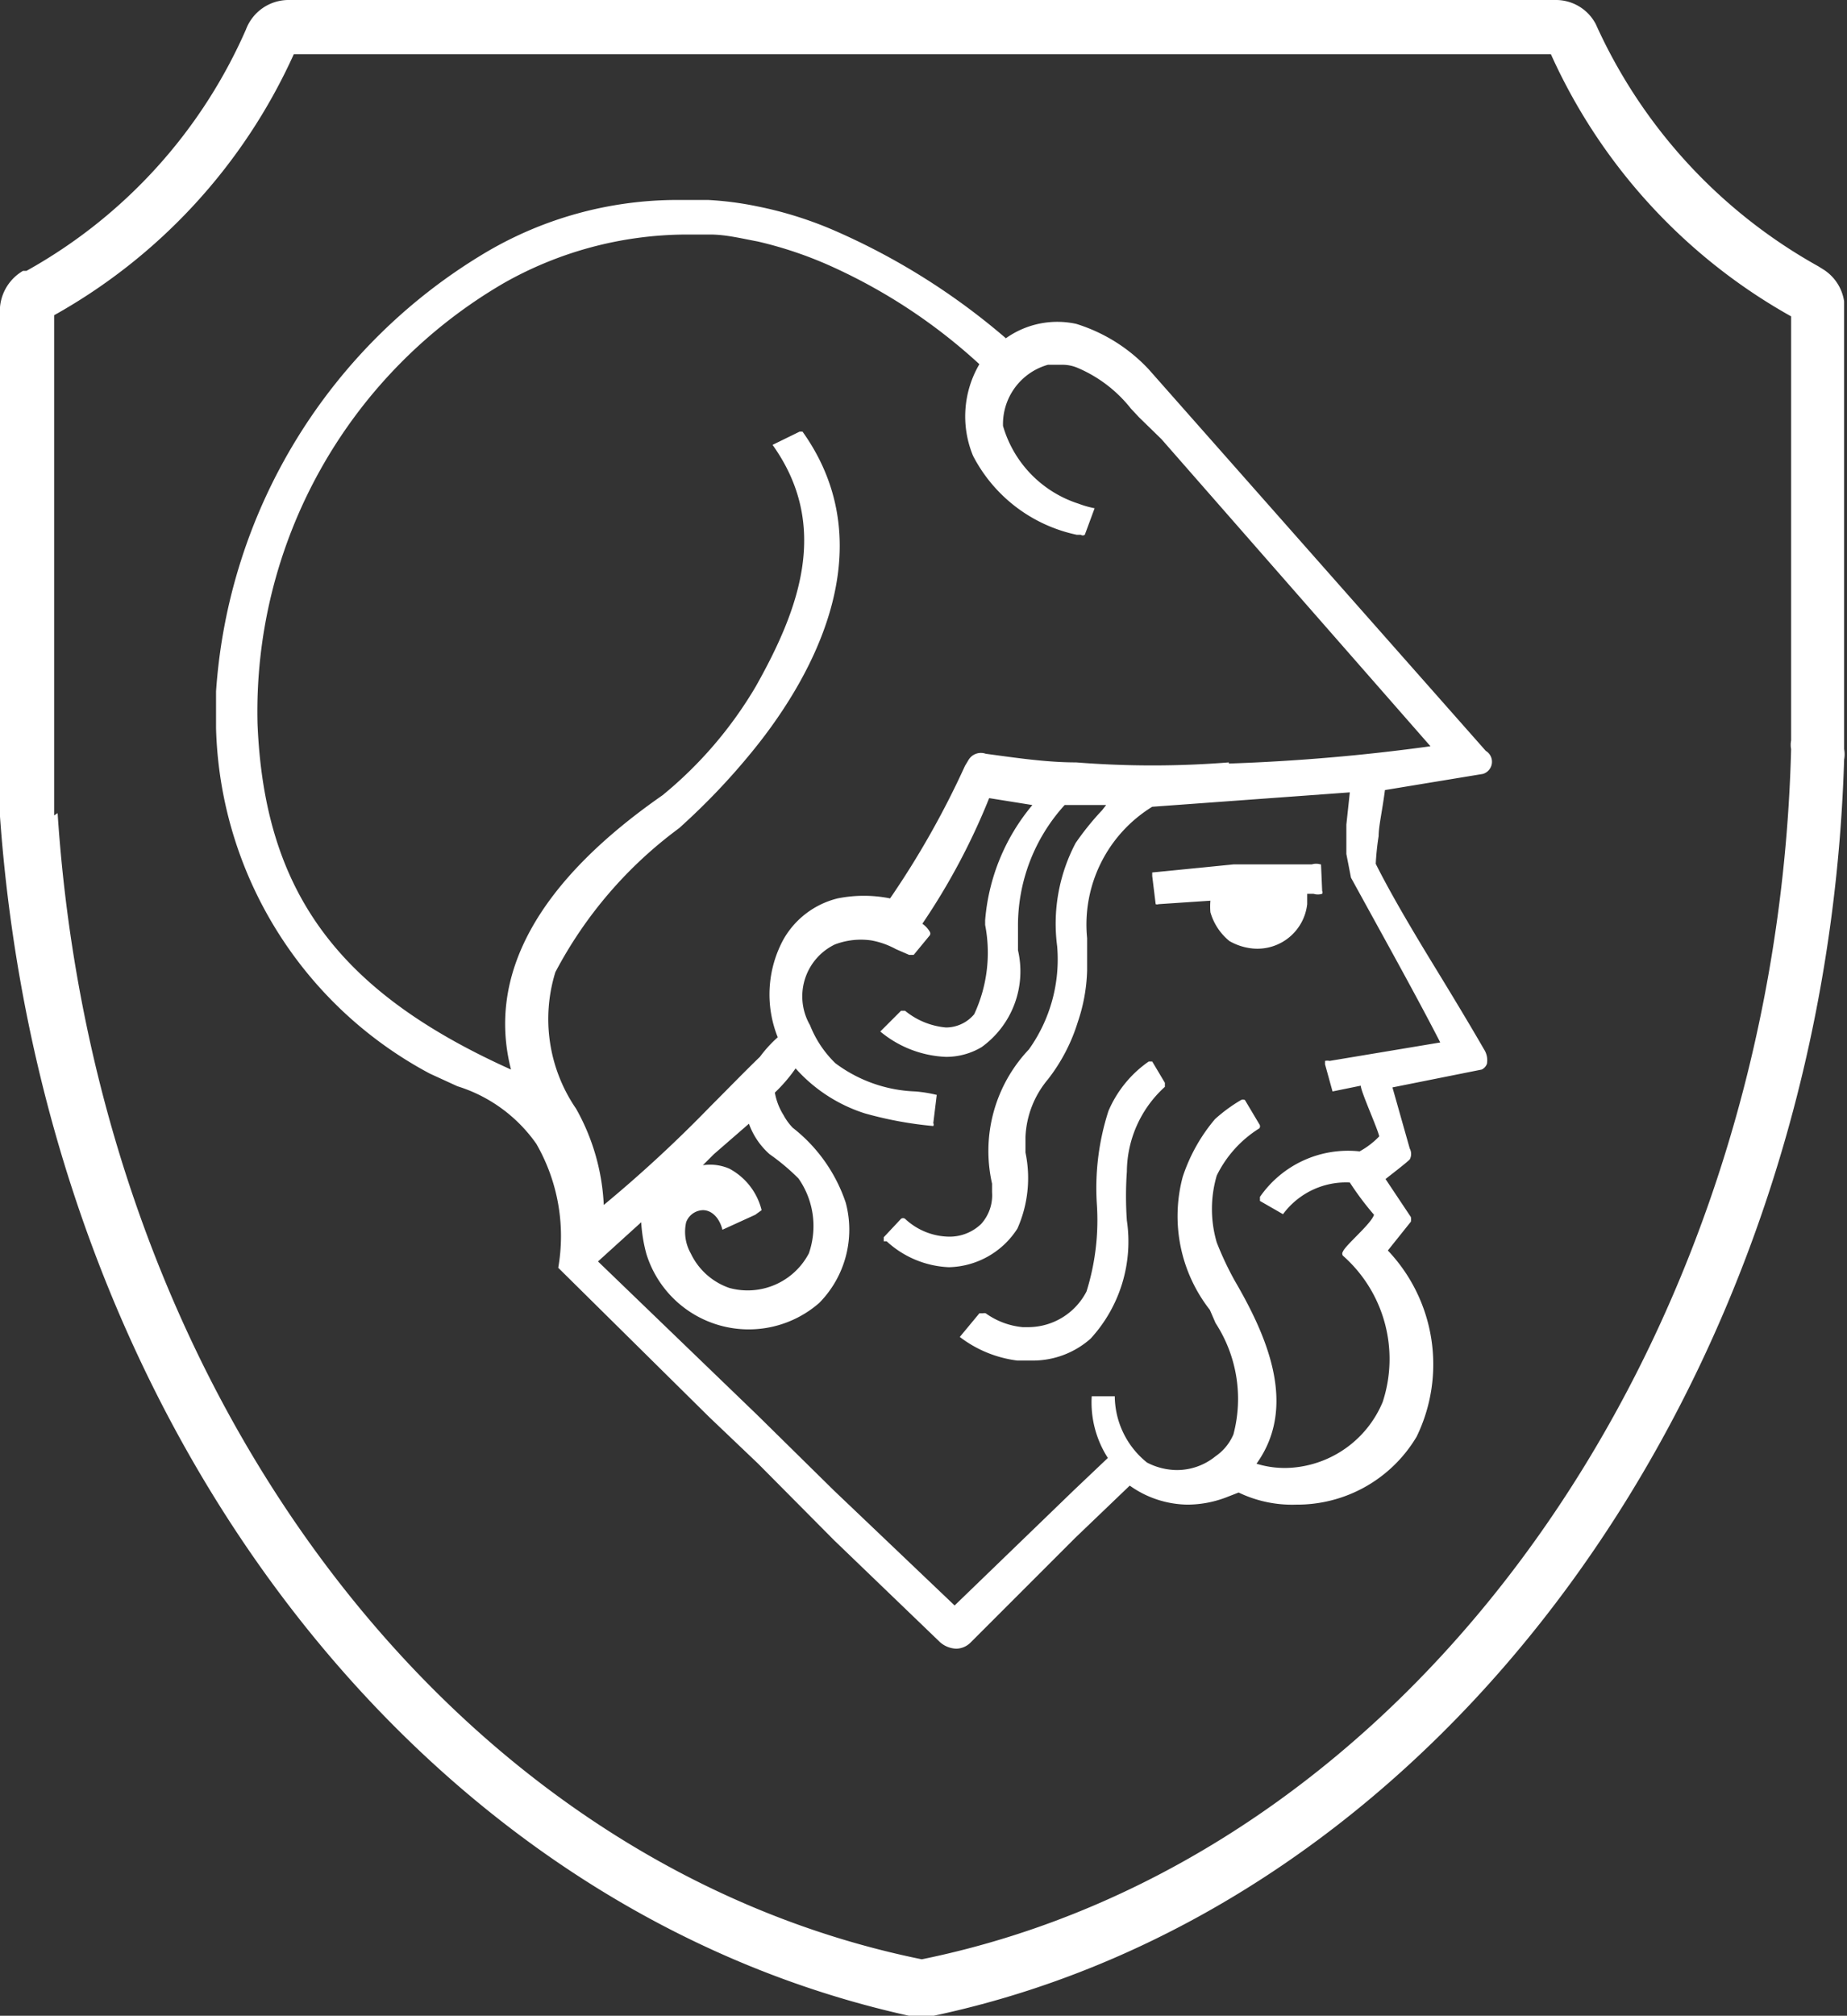 <svg xmlns="http://www.w3.org/2000/svg" viewBox="0 0 32.06 34.98"><rect x="0" y="0" width="32.06" height="34.98" fill="#333333" stroke="none"/><defs><style>.cls-1{fill:#fff;}</style></defs><title>logo-responsive</title><g id="Layer_2" data-name="Layer 2"><g id="Capa_2" data-name="Capa 2"><path class="cls-1" d="M16,35h0l-.13,0h0C7.22,33.14.75,24.62,0,14.17a.19.19,0,0,1,0-.08c0-.2,0-1.1,0-1.1V5.33A.81.81,0,0,1,.4,4.7l.06,0A8.86,8.86,0,0,0,4.27.51s0,0,0,0l0,0A.79.79,0,0,1,5,0H27a.78.78,0,0,1,.7.42.43.43,0,0,1,0,0h0a9.08,9.08,0,0,0,3.86,4.2l.08.05a.79.79,0,0,1,.37.56V13a.48.48,0,0,1,0,.18C31.68,24,25,33.17,16.11,35ZM1,14.11C1.66,24.16,7.84,32.34,16,34,24.49,32.27,30.82,23.42,31.09,13a.4.4,0,0,1,0-.15V5.49A9.84,9.84,0,0,1,26.92.94H5.1A9.82,9.82,0,0,1,.94,5.47V13c0,.57,0,.92,0,1.15Z"/><path class="cls-1" d="M22.92,15h0a.25.25,0,0,0-.15,0L21.41,15,20,15.14h0s0,0,0,.06l.06.49a.07.07,0,0,0,.05,0l.9-.06a1.23,1.23,0,0,0,0,.2,1,1,0,0,0,.33.5,1,1,0,0,0,.41.13h0a.87.87,0,0,0,.94-.77l0-.18.11,0a.25.25,0,0,0,.15,0,.05.05,0,0,0,0-.05L22.93,15A0,0,0,0,0,22.92,15Z"/><path class="cls-1" d="M20,18.42l-.06,0,0,0a2,2,0,0,0-.7.86,4.35,4.35,0,0,0-.2,1.63,4.15,4.15,0,0,1-.18,1.5,1.14,1.14,0,0,1-1,.62h-.11a1.31,1.31,0,0,1-.64-.24h0a.1.1,0,0,0-.05,0s-.05,0-.06,0l-.34.41a.08.08,0,0,0,0,0s0,0,0,0a2.06,2.06,0,0,0,1,.41h.27a1.51,1.51,0,0,0,1-.38,2.49,2.49,0,0,0,.63-2.05,6.06,6.06,0,0,1,0-.85,2,2,0,0,1,.66-1.47,0,0,0,0,0,0-.07Z"/><path class="cls-1" d="M19.94,6.41a2.89,2.89,0,0,0-1.26-.79,1.54,1.54,0,0,0-1.22.25,11.77,11.77,0,0,0-3-1.88,6.64,6.64,0,0,0-1.32-.41,5.67,5.67,0,0,0-.85-.11l-.56,0a6.54,6.54,0,0,0-3.28.9A9.62,9.62,0,0,0,3.75,12v.63a7,7,0,0,0,3.71,6l.48.22a2.62,2.62,0,0,1,1.37,1A3.21,3.21,0,0,1,9.69,22a.08.08,0,0,0,0,0l2.62,2.59.85.81,1.32,1.33,1.84,1.77a.45.45,0,0,0,.28.11.36.36,0,0,0,.24-.1l1.82-1.82.95-.91a1.76,1.76,0,0,0,1,.33,1.9,1.9,0,0,0,.71-.14l.18-.07,0,0a2.14,2.14,0,0,0,1,.21,2.41,2.41,0,0,0,2.09-1.18,2.87,2.87,0,0,0-.5-3.23l.4-.5a.25.25,0,0,0,0-.08v0l-.44-.66c.1-.08.35-.27.42-.34h0a.2.2,0,0,0,0-.19l-.3-1.06,1.55-.31h0a.18.18,0,0,0,.09-.1.35.35,0,0,0-.05-.25c-.26-.45-.55-.93-.88-1.47s-.73-1.21-1-1.75a4.55,4.55,0,0,1,.05-.48c0-.17.06-.42.11-.8l1.7-.28h0a.22.22,0,0,0,.05-.4ZM25,18.09l-1.92.32a.19.19,0,0,0-.08,0,0,0,0,0,0,0,.06l.13.47s0,0,0,0h0l.49-.1c0,.1.3.76.32.88a1.4,1.4,0,0,1-.34.26,1.86,1.86,0,0,0-1.73.79s0,.06,0,.07l.4.23h0l0,0a1.36,1.36,0,0,1,1.16-.55,5.11,5.11,0,0,0,.42.56c-.05.16-.5.53-.54.64a.06.06,0,0,0,0,.07,2.39,2.39,0,0,1,.69,2.54,1.86,1.86,0,0,1-1.59,1.14,1.66,1.66,0,0,1-.6-.07c.72-1,.18-2.22-.38-3.18a5.45,5.45,0,0,1-.31-.66,2.06,2.06,0,0,1,0-1.16,2,2,0,0,1,.74-.82.06.06,0,0,0,0-.07l-.25-.42a.07.07,0,0,0-.07,0,2.73,2.73,0,0,0-.45.33,3,3,0,0,0-.56,1,2.64,2.64,0,0,0,.47,2.31l.1.23a2.41,2.41,0,0,1,.31,1.93.87.87,0,0,1-.31.38,1.06,1.06,0,0,1-.67.24,1.14,1.14,0,0,1-.52-.13,1.49,1.49,0,0,1-.56-1.15v0a.05.05,0,0,0,0,0H19s-.05,0-.05,0a1.78,1.78,0,0,0,.28,1.07l-.59.56-2.07,2-2.1-2-1.32-1.3-2.77-2.67.75-.68a2.68,2.68,0,0,0,.09.55,1.86,1.86,0,0,0,3,.85,1.81,1.81,0,0,0,.46-1.74,2.76,2.76,0,0,0-.92-1.3,1,1,0,0,1-.16-.22,1.09,1.09,0,0,1-.15-.39,2.73,2.73,0,0,0,.36-.42,2.71,2.71,0,0,0,1.2.78,6.54,6.54,0,0,0,1.19.22h0a.05.05,0,0,0,0-.05l.06-.49a.05.05,0,0,0,0,0h0a2.38,2.38,0,0,0-.37-.06h0a2.46,2.46,0,0,1-1.39-.49,1.88,1.88,0,0,1-.44-.66,1,1,0,0,1,.43-1.4,1.27,1.27,0,0,1,.64-.07,1.42,1.42,0,0,1,.42.15l.23.1h.08l.28-.34a.06.06,0,0,0,0-.06.43.43,0,0,0-.13-.14,11.51,11.51,0,0,0,1.16-2.18l.75.12a3.55,3.55,0,0,0-.82,2v.08a2.53,2.53,0,0,1-.19,1.55.64.64,0,0,1-.49.23,1.3,1.3,0,0,1-.71-.29,0,0,0,0,0-.07,0l-.36.36a.08.08,0,0,0,0,0s0,0,0,0a1.9,1.9,0,0,0,1.14.44,1.2,1.2,0,0,0,.62-.17,1.62,1.62,0,0,0,.63-1.68c0-.13,0-.26,0-.4a3.11,3.11,0,0,1,.81-2.12l.2,0h.52l-.07.09a4.79,4.79,0,0,0-.46.57,3,3,0,0,0-.32,1.79,2.69,2.69,0,0,1-.49,1.79,2.56,2.56,0,0,0-.64,2.33v.15a.74.74,0,0,1-.19.55.79.79,0,0,1-.56.22,1.14,1.14,0,0,1-.76-.31.06.06,0,0,0-.07,0l-.3.32a0,0,0,0,0,0,.07s0,0,.05,0a1.7,1.7,0,0,0,1.08.45,1.45,1.45,0,0,0,1.19-.67A2.16,2.16,0,0,0,17.8,20v0q0-.15,0-.27a1.66,1.66,0,0,1,.39-1,3.1,3.1,0,0,0,.52-1,3,3,0,0,0,.16-.89c0-.18,0-.34,0-.49v-.07A2.4,2.4,0,0,1,20,14l3.43-.25-.06.56c0,.25,0,.41,0,.51v0l.08.41v0C24.07,16.36,24.6,17.31,25,18.09ZM13.22,21a1.12,1.12,0,0,0-.56-.72.84.84,0,0,0-.46-.06l.19-.19L13,19.5a1.28,1.28,0,0,0,.36.53,3.75,3.75,0,0,1,.5.42,1.44,1.44,0,0,1,.18,1.3,1.2,1.2,0,0,1-1.38.6,1.16,1.16,0,0,1-.67-.6.76.76,0,0,1-.08-.54A.32.32,0,0,1,12.2,21c.16,0,.29.14.34.34,0,0,0,0,0,0h0l.57-.26h0A0,0,0,0,0,13.22,21Zm8.11-7.77a16.71,16.71,0,0,1-2.65,0c-.52,0-1.05-.08-1.57-.15h0a.25.25,0,0,0-.3.11l-.06.1a15.19,15.19,0,0,1-1.3,2.3,2.32,2.32,0,0,0-.91,0,1.49,1.49,0,0,0-.94.71A2,2,0,0,0,13.5,18a2.22,2.22,0,0,0-.31.34c-.26.25-.55.55-.86.86a23,23,0,0,1-1.85,1.71A3.75,3.75,0,0,0,10,19.24a2.75,2.75,0,0,1-.36-2.37,7.36,7.36,0,0,1,2.15-2.5l.12-.11A11.65,11.65,0,0,0,13,13.11c1-1.2,2.42-3.53.93-5.62l-.05,0h0l-.47.23,0,0a.09.09,0,0,0,0,0h0c1,1.4.47,2.84-.29,4.19A7.07,7.07,0,0,1,11.5,13.8c-2.17,1.51-3.05,3.12-2.63,4.76-3-1.35-4.28-3.08-4.4-6A8.6,8.6,0,0,1,8.75,4.91a6.47,6.47,0,0,1,3.15-.84l.43,0h0c.27,0,.55.07.82.12a6.85,6.85,0,0,1,1.32.45A9.67,9.67,0,0,1,17,6.32a1.79,1.79,0,0,0-.11,1.59,2.64,2.64,0,0,0,1.8,1.37h0l.07,0a.06.06,0,0,0,.07,0L19,8.82s0,0,0,0,0,0,0,0a1.72,1.72,0,0,1-.28-.08,2,2,0,0,1-1.31-1.35,1.07,1.07,0,0,1,.78-1.06l.24,0a.68.68,0,0,1,.29.06,2.35,2.35,0,0,1,.91.7l0,0,.14.15.39.38,4.67,5.33A34,34,0,0,1,21.33,13.25Z"/></g></g></svg>